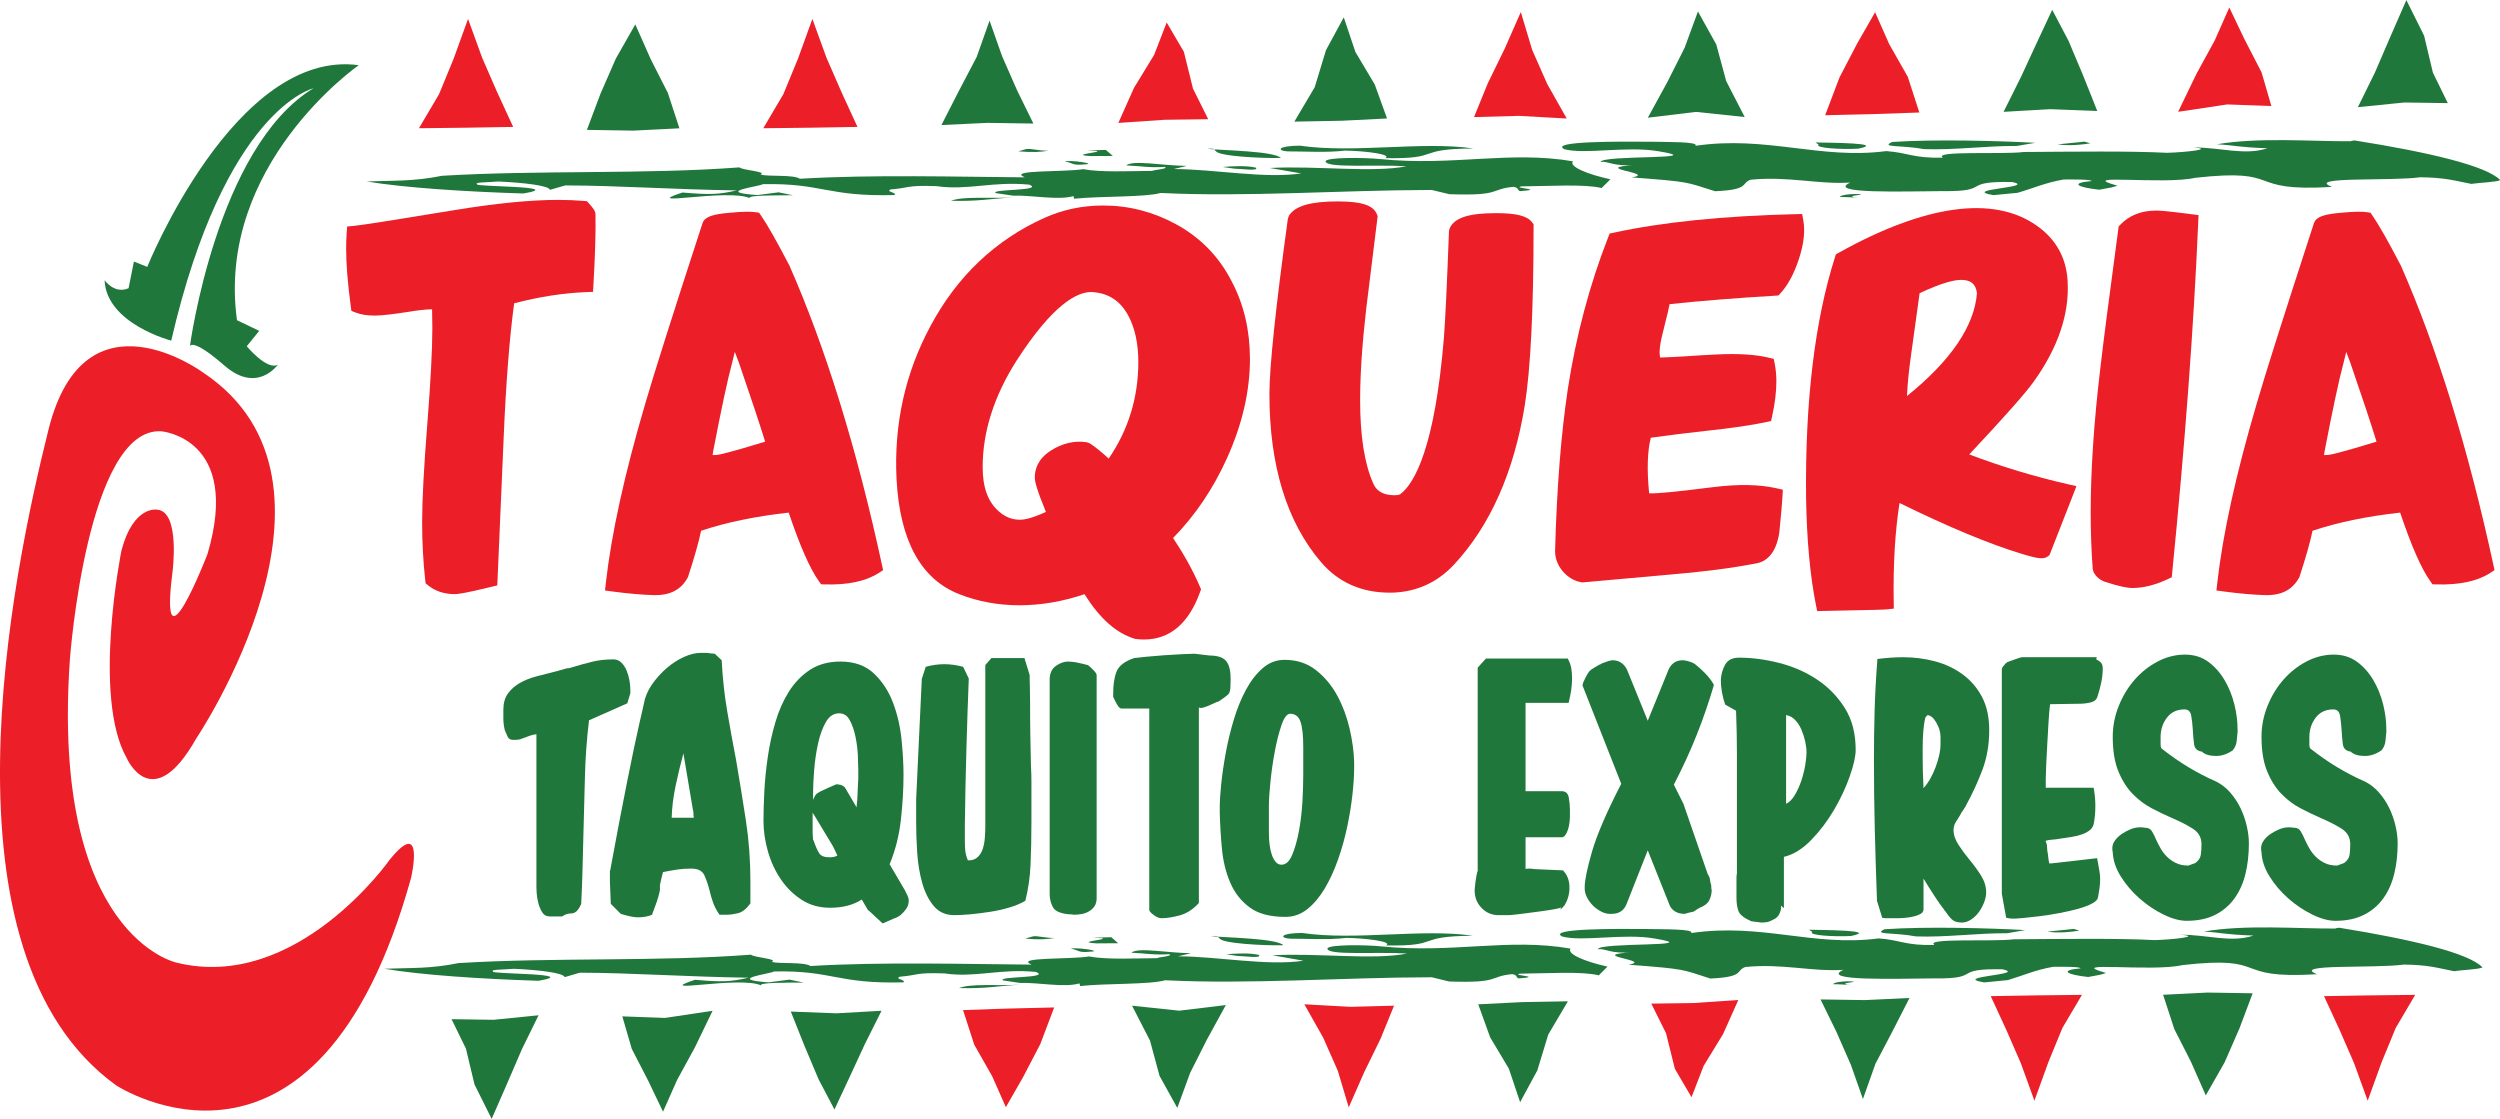 <?xml version="1.0" encoding="UTF-8" standalone="no"?>
<!DOCTYPE svg PUBLIC "-//W3C//DTD SVG 1.1//EN" "http://www.w3.org/Graphics/SVG/1.1/DTD/svg11.dtd">
<svg width="100%" height="100%" viewBox="0 0 2700 1209" version="1.1" xmlns="http://www.w3.org/2000/svg" xmlns:xlink="http://www.w3.org/1999/xlink" xml:space="preserve" xmlns:serif="http://www.serif.com/" style="fill-rule:evenodd;clip-rule:evenodd;stroke-linejoin:round;stroke-miterlimit:2;">
    <g transform="matrix(4.167,0,0,4.167,0,0)">
        <path d="M152.64,52.724L152.115,52.147L151.344,52.08C149.183,51.899 146.949,51.807 144.699,51.807C137.487,51.807 128.393,52.702 117.673,54.478C102.276,57.016 93.514,58.388 91.639,58.556L89.98,58.708L89.851,60.37C89.759,61.56 89.713,62.933 89.713,64.485C89.713,68.436 90.117,73.465 90.918,79.419L91.074,80.581L92.16,81.001C93.546,81.536 95.162,81.793 97.104,81.793C98.816,81.793 101.639,81.481 105.762,80.837C108.233,80.412 110.322,80.189 111.989,80.155C112.032,81.742 112.058,83.35 112.058,84.982C112.058,90.512 111.614,98.932 110.742,110.006C109.859,121.128 109.41,129.655 109.41,135.348C109.41,140.586 109.684,145.645 110.214,150.378L110.307,151.174L110.921,151.679C112.78,153.207 115.111,153.981 117.861,153.981C118.702,153.981 120.551,153.762 127.452,152.071L128.89,151.721L130.537,113.483C131.122,99.483 132.033,87.76 133.255,78.607C139.702,76.929 145.974,75.948 151.916,75.712L153.702,75.641L153.805,73.852C154.247,66.135 154.428,59.991 154.34,55.632C154.34,54.748 153.837,54.049 152.64,52.724Z" style="fill:rgb(236,30,39);fill-rule:nonzero;"/>
        <path d="M169.904,152.255L169.907,152.255L169.907,152.277L169.904,152.255ZM198.31,114.471C188.888,117.358 186.355,117.872 185.744,117.914L184.693,117.952L184.84,116.95C186.948,105.989 188.584,98.343 189.712,94.177L190.449,91.197L191.492,93.95C194.665,103.173 196.954,110.061 198.31,114.471ZM204.617,68.866C201.293,62.477 198.869,58.215 197.219,55.833L196.744,55.143L195.928,55.009C194.766,54.81 192.624,54.823 189.359,55.122C184.524,55.509 183.098,56.233 182.361,57.26L182.092,57.794C174.44,81.275 169.45,97.001 167.267,104.515C161.881,122.795 158.432,138.479 157.018,151.131L156.804,153.042L158.716,153.299C162.722,153.837 166.35,154.153 169.503,154.246L169.907,154.246C174.795,154.246 177.095,151.885 178.302,149.579C179.958,144.53 181.124,140.41 181.709,137.561C188.185,135.394 195.823,133.807 204.411,132.856C207.365,141.592 209.932,147.413 212.246,150.644L212.815,151.435L213.786,151.468C219.729,151.637 224.407,150.657 227.74,148.51L228.885,147.77L228.594,146.436C222.076,116.302 214.027,90.247 204.617,68.866Z" style="fill:rgb(236,30,39);fill-rule:nonzero;"/>
        <path d="M272.27,116.836C268.904,119.016 268.197,121.781 268.197,123.716C268.197,124.68 268.558,126.528 271.074,132.68C267.528,134.33 265.474,134.704 264.35,134.704C262.352,134.704 260.609,134.04 259.006,132.655C256.094,130.206 254.684,126.415 254.684,121.07C254.684,111.892 257.647,102.592 263.488,93.444C272.939,78.775 279.196,75.69 282.777,75.69L283.24,75.708C287.326,76.011 290.314,77.968 292.367,81.691C294.135,84.915 295.031,89.001 295.031,93.836C295.031,103 292.451,111.409 287.351,118.861C285.55,117.19 283.922,115.865 282.479,114.926L281.712,114.627C278.51,114.123 275.295,114.884 272.27,116.836ZM304.823,58.127C298.914,54.899 292.544,53.263 285.9,53.263C280.534,53.263 275.408,54.344 270.675,56.477C257.988,62.187 248.07,71.597 241.198,84.439C234.62,96.604 231.646,109.986 232.369,124.217C233.202,140.056 238.648,150.072 248.549,153.972C258.32,157.844 269.724,157.835 281.077,154.001C285.1,160.369 289.328,164.147 294.244,165.599C295.039,165.7 295.78,165.747 296.474,165.747C303.182,165.747 308.08,161.614 311.022,153.471L311.286,152.744L310.979,152.024C309.262,148.026 306.936,143.797 304.04,139.438C309.738,133.623 314.417,126.705 317.969,118.844C321.946,110.075 323.961,101.397 323.961,93.041C323.961,85.618 322.37,78.855 319.252,72.976C315.995,66.563 311.143,61.573 304.823,58.127Z" style="fill:rgb(236,30,39);fill-rule:nonzero;"/>
        <path d="M387.699,55.244C380.588,55.244 376.889,56.469 375.711,59.217L375.547,59.919C375.026,73.684 374.588,83 374.23,87.591C371.89,115.823 366.681,125.265 362.919,128.088C362.704,128.211 362.287,128.354 361.522,128.354C357.697,128.354 356.497,126.616 355.912,125.29C353.661,120.274 352.517,113.028 352.517,103.754C352.517,97.085 353.047,89.11 354.09,80.063L357.057,56.052L356.889,55.601C355.996,53.22 352.949,52.202 346.714,52.202C339.649,52.202 335.63,53.384 334.065,55.913L333.791,56.684C330.622,79.747 329.01,95.048 329.01,102.167C329.01,120.725 333.526,135.394 342.443,145.758C346.92,150.963 352.887,153.606 360.179,153.606C360.563,153.606 360.941,153.598 361.349,153.581C367.408,153.29 372.618,150.858 376.847,146.338C386.24,136.227 392.417,122.315 395.198,104.987C396.705,95.582 397.471,80.042 397.471,58.804L397.471,58.143L397.075,57.613C395.822,55.955 393.019,55.244 387.699,55.244Z" style="fill:rgb(236,30,39);fill-rule:nonzero;"/>
        <path d="M467.08,55.472L465.393,55.505C446.658,55.951 430.79,57.571 418.212,60.315L417.186,60.538L416.798,61.518C412.014,73.751 408.504,86.922 406.371,100.678C404.604,112.342 403.485,126.486 403.046,142.753C403.046,144.731 403.72,146.52 405.037,148.064C406.346,149.6 407.945,150.555 409.805,150.905L410.073,150.956L432.549,148.944C441.151,148.237 448.783,147.252 455.222,146.015C457.486,145.594 460.36,143.835 461.185,137.792C461.63,133.34 461.896,130.268 461.984,128.581L462.073,126.923L460.456,126.557C455.996,125.53 450.416,125.458 444.036,126.254C435.006,127.386 429.338,127.988 427.424,127.853C426.818,121.802 426.965,116.955 427.857,113.457C432.697,112.767 437.535,112.165 442.244,111.661C448.88,110.954 454.115,110.188 457.797,109.379L459.026,109.111L459.299,107.881C460.031,104.586 460.398,101.553 460.398,98.864C460.398,97.236 460.25,95.679 459.96,94.24L459.716,93.011L458.495,92.717C455.071,91.879 450.526,91.598 444.992,91.866C442.955,91.955 439.938,92.136 435.97,92.401C433.348,92.553 431.455,92.641 430.277,92.657C430.071,91.871 429.978,90.175 430.858,86.653C432.229,81.25 432.62,79.47 432.721,78.83C440.708,77.98 449.928,77.239 460.132,76.634L460.936,76.583L461.475,75.994C463.414,73.864 465.022,70.864 466.255,67.077C467.513,63.202 467.884,59.948 467.379,57.13L467.08,55.472Z" style="fill:rgb(236,30,39);fill-rule:nonzero;"/>
        <path d="M495.416,91.202C496.482,83.628 497.184,78.553 497.525,75.981C503.559,73.149 506.69,72.539 508.272,72.539C510.877,72.539 512.073,73.642 512.392,75.96C511.714,84.519 505.613,93.487 494.255,102.639C494.381,99.5 494.769,95.671 495.416,91.202ZM510.389,117.779C519.469,108.105 524.932,101.936 527.066,98.957C533.386,90.154 536.352,81.409 535.89,72.985C535.599,66.909 532.918,62.044 527.928,58.518C516.713,50.54 498.859,53.06 476.506,65.541L475.824,65.92L475.588,66.661C470.354,83.101 467.829,104.036 468.098,128.905C468.267,139.799 469.129,149.17 470.644,156.758L470.968,158.373L472.61,158.344C486.071,158.1 488.465,157.999 489.05,157.936L490.838,157.743L490.809,155.95C490.654,146.331 491.162,137.742 492.316,130.361C504.898,136.547 515.577,140.995 524.099,143.582C527.309,144.559 528.462,144.69 529.111,144.69C529.771,144.69 530.31,144.53 530.743,144.202L531.189,143.865L531.395,143.342C534.042,136.644 536.02,131.569 537.35,128.123L538.17,125.998L535.945,125.497C527.347,123.54 518.763,120.952 510.389,117.779Z" style="fill:rgb(236,30,39);fill-rule:nonzero;"/>
        <path d="M558.777,54.583C554.973,54.583 551.867,55.812 549.549,58.231L549.107,58.699L549.027,59.335C546.615,77.282 545.097,89.01 544.394,95.19C542.715,109.111 541.865,121.777 541.865,132.839C541.865,137.965 542.046,142.905 542.395,147.534L542.643,148.346C543.333,149.575 544.419,150.442 545.74,150.846C549.01,151.902 551.219,152.394 552.697,152.394C555.524,152.394 558.605,151.624 561.862,150.088L562.875,149.617L562.981,148.506C566.318,114.959 568.594,84.364 569.735,57.562L569.815,55.749L563.781,54.996C561.571,54.718 559.93,54.583 558.777,54.583Z" style="fill:rgb(236,30,39);fill-rule:nonzero;"/>
        <path d="M587.551,152.255L587.556,152.255L587.556,152.277L587.551,152.255ZM615.951,114.471C606.53,117.358 604.005,117.872 603.395,117.914L602.334,117.952L602.49,116.95C604.598,105.989 606.231,98.343 607.363,94.177L608.095,91.197L609.134,93.95C612.316,103.173 614.601,110.061 615.951,114.471ZM646.24,146.436C639.723,116.311 631.677,90.251 622.268,68.866C618.931,62.47 616.511,58.207 614.865,55.833L614.395,55.143L613.57,55.009C612.408,54.81 610.275,54.823 607.005,55.122C602.17,55.509 600.743,56.233 600.007,57.26L599.738,57.794C591.974,81.645 587.122,96.929 584.921,104.515C579.531,122.787 576.08,138.47 574.666,151.131L574.451,153.042L576.363,153.299C580.372,153.837 584,154.153 587.156,154.246L587.556,154.246C592.441,154.246 594.742,151.885 595.954,149.579C597.617,144.496 598.782,140.376 599.359,137.561C605.831,135.394 613.469,133.807 622.066,132.856C625.016,141.588 627.573,147.413 629.893,150.644L630.456,151.435L631.428,151.468C637.374,151.637 642.054,150.657 645.386,148.51L646.527,147.77L646.24,146.436Z" style="fill:rgb(236,30,39);fill-rule:nonzero;"/>
        <path d="M481.606,38.534C477.39,38.782 470.168,38.378 471.364,37.474L470.514,36.918C474.095,37.011 489.059,37.023 481.606,38.534Z" style="fill:rgb(32,119,59);fill-rule:nonzero;"/>
        <path d="M482.615,42.578C478.972,42.259 481.762,42.018 482.389,41.682L487.401,41.758C488.924,42.199 484.716,42.452 482.615,42.578Z" style="fill:rgb(32,119,59);fill-rule:nonzero;"/>
        <path d="M480.495,51.142L481.972,51.356C480.495,51.142 478.328,51.04 476.914,51.049C476.792,50.599 479.528,50.132 482.422,50.338C481.799,50.679 478.959,50.695 480.495,51.142Z" style="fill:rgb(32,119,59);fill-rule:nonzero;"/>
        <path d="M407.671,41.808C406.581,43.167 411.353,45.157 417.379,46.471L415.107,48.734C410.554,47.636 401.451,48.259 394.336,48.306C391.609,48.768 400.938,49.05 393.941,49.542C393.149,49.21 393.721,48.645 392.24,48.427C385.983,49.033 389.278,50.809 375.631,50.329L371.082,49.235C347.602,49.272 323.145,51.112 300.796,50.014C296.815,51.167 285.319,50.788 278.384,51.508L278.224,50.826C274.239,51.978 267.468,50.557 262.52,50.704L258.088,50.056C256.393,48.94 270.776,49.53 266.799,47.863C257.302,46.917 250.809,49.429 242.688,48.242C234.784,47.952 235.694,48.734 230.795,49.104C229.541,49.786 232.39,49.766 231.877,50.557C214.182,51.007 213.282,47.417 197.703,47.733C197.131,48.301 184.68,49.727 196.277,50.557L201.789,49.846L205.543,50.611C201.281,50.637 193.432,50.573 194.341,51.356C188.719,48.806 165.041,53.788 176.882,49.892C184.162,50.522 186.275,50.392 190.996,49.349C174.553,49.117 160.063,48.082 146.522,48.057L142.542,49.201C142.254,48.082 135.658,47.337 129.184,47.043C126.397,47.282 122.811,47.194 123.667,47.75C122.413,48.432 147.264,48.166 135.658,50.148C120.589,49.685 104.664,48.654 95.007,47.03C102.062,46.761 107.119,47.063 114.572,45.558C139.823,44.047 167.17,45.225 191.631,43.382C192.54,44.165 199.025,44.464 197.085,45.263C199.358,45.813 205.623,45.212 207.315,46.327C226.259,45.195 248.49,45.844 265.609,45.962C260.836,43.967 275.964,44.657 280.737,43.841C285.235,44.716 292.965,44.324 298.65,44.291C299.277,43.95 302.803,43.815 301.948,43.256C297.74,43.508 296.209,43.07 291.887,42.872C293.655,41.399 301.154,42.923 307.583,42.999L304.225,43.807C314.913,43.852 327.647,46.356 337.267,44.947L329.078,43.538C341.025,42.897 355.74,44.833 364.564,43.096C356.603,42.578 343.347,43.672 343.578,41.758C344.033,40.747 353.303,40.798 357.684,41.224C376.666,43.125 391.297,38.989 407.671,41.808Z" style="fill:rgb(32,119,59);fill-rule:nonzero;"/>
        <path d="M381.914,38.483C366.277,38.581 374.062,41.231 359.047,40.987C360.928,39.965 353.598,39.11 348.59,39.03C343.755,39.624 337.952,39.208 333.694,39.237C330.786,39.03 331.186,37.794 336.884,37.751C350.93,39.801 368.613,36.544 381.914,38.483Z" style="fill:rgb(32,119,59);fill-rule:nonzero;"/>
        <path d="M395.439,44.135C387.641,44.299 390.608,41.913 382.936,42.527C386.176,41.265 387.195,42.498 394.302,42.456L390.207,43.159L395.439,44.135Z" style="fill:rgb(32,119,59);fill-rule:nonzero;"/>
        <path d="M331.982,40.933C327.029,41.076 315.494,40.478 315.154,39.132C314.413,39.018 315.667,38.337 312.881,38.576C317.258,38.997 330.109,39.144 331.982,40.933Z" style="fill:rgb(32,119,59);fill-rule:nonzero;"/>
        <path d="M353.977,46.307C351.191,46.551 348.342,46.571 344.083,46.593C346.869,46.352 350.278,45.767 353.977,46.307Z" style="fill:rgb(32,119,59);fill-rule:nonzero;"/>
        <path d="M325.492,43.449C326.456,44.455 321.281,43.697 319.863,43.71L316.9,43.276C319.694,43.032 323.22,42.897 325.492,43.449Z" style="fill:rgb(32,119,59);fill-rule:nonzero;"/>
        <path d="M282.74,40.453C275.518,40.049 290.246,39.17 281.657,38.997L286.607,38.854L288.424,40.415L282.74,40.453Z" style="fill:rgb(32,119,59);fill-rule:nonzero;"/>
        <path d="M271.714,39.06C269.66,39.413 267.552,39.536 263.912,39.22L265.911,38.647C267.266,38.412 268.869,39.077 271.714,39.06Z" style="fill:rgb(32,119,59);fill-rule:nonzero;"/>
        <path d="M281.14,42.603C277.664,42.961 278.182,42.17 275.964,41.846C277.278,41.388 284.666,42.465 281.14,42.603Z" style="fill:rgb(32,119,59);fill-rule:nonzero;"/>
        <path d="M246.487,52.038C249.727,50.784 256.321,51.528 262.637,51.154C256.321,51.528 253.654,52.223 246.487,52.038Z" style="fill:rgb(32,119,59);fill-rule:nonzero;"/>
        <path d="M533.297,37.423C536.251,37.856 539.723,37.499 541.768,37.149L540.228,36.704L533.297,37.423Z" style="fill:rgb(32,119,59);fill-rule:nonzero;"/>
        <path d="M490.417,36.796C487.228,38.277 492.744,37.562 498.72,38.652C506.618,38.938 514.866,37.765 522.723,37.827L527.498,37.011C518.115,36.506 501.623,36.048 490.417,36.796Z" style="fill:rgb(32,119,59);fill-rule:nonzero;"/>
        <path d="M484.434,44.14C490.283,44.778 497.858,43.723 502.115,43.693C494.929,43.588 485.684,43.453 480.68,43.378C480.049,43.719 482.952,43.925 484.434,44.14Z" style="fill:rgb(32,119,59);fill-rule:nonzero;"/>
        <path d="M609.269,36.606C599.322,36.675 585.506,35.521 574.582,37.39C579.64,37.696 579.754,38.147 587.656,38.429C581.736,40.386 575.487,38.168 568.375,38.214C574.178,38.631 566.562,39.464 561.609,39.607C552.229,39.106 537.328,39.309 524.528,39.392C519.02,40.1 500.938,38.976 503.551,40.87C495.749,41.034 494.672,39.573 488.877,39.161C471.641,41.404 457.957,35.079 439.404,37.789C440.548,36.657 431.341,36.821 427.752,36.733C419.908,36.67 401.367,36.56 405.453,38.673C410.802,40.103 421.604,37.789 429.792,39.194C443.894,41.472 415.069,40.074 414.833,41.989C416.882,41.636 418.014,43.318 424.272,42.717C410.962,43.593 429.776,44.821 422.95,45.986C438.188,47.131 436.774,47.136 444.499,49.563C453.656,49.172 451.102,47.497 453.724,46.58C463.44,45.62 471.107,47.825 479.535,47.32C473.16,50.287 493.637,49.593 503.58,49.534C516.435,49.681 507.91,46.921 521.502,47.173C528.269,48.587 507.738,49.054 516.663,50.573L522.912,49.972C526.901,48.823 530.086,47.342 534.867,46.525C537.711,46.504 541.974,46.479 542.088,46.929C536.508,47.417 538.212,48.528 544.074,49.168C546.805,48.696 547.487,48.579 548.795,48.124C537.321,44.934 560.856,47.939 568.922,46.088C592.479,43.466 581.26,49.829 604.405,48.448C597.31,45.684 619.713,47.005 627.275,45.944C633.7,46.017 636.031,46.79 640.522,47.665C642.289,47.358 647.25,47.207 647.999,46.664C644.414,42.957 629.518,39.464 610.229,36.392C609.706,36.46 609.252,36.531 609.269,36.606Z" style="fill:rgb(32,119,59);fill-rule:nonzero;"/>
        <path d="M479.772,242.584C475.626,242.832 468.524,242.429 469.705,241.524L468.868,240.965C472.386,241.057 487.093,241.075 479.772,242.584Z" style="fill:rgb(32,119,59);fill-rule:nonzero;"/>
        <path d="M480.764,246.628C477.179,246.309 479.923,246.069 480.541,245.728L485.469,245.808C486.963,246.25 482.83,246.498 480.764,246.628Z" style="fill:rgb(32,119,59);fill-rule:nonzero;"/>
        <path d="M478.673,255.192L480.133,255.407C478.673,255.192 476.552,255.086 475.159,255.095C475.041,254.645 477.726,254.182 480.575,254.388C479.961,254.729 477.171,254.747 478.673,255.192Z" style="fill:rgb(32,119,59);fill-rule:nonzero;"/>
        <path d="M407.065,245.859C406,247.213 410.688,249.208 416.617,250.521L414.379,252.786C409.909,251.687 400.95,252.305 393.961,252.352C391.277,252.819 400.45,253.096 393.566,253.588C392.787,253.26 393.351,252.697 391.9,252.478C385.743,253.08 388.979,254.856 375.564,254.379L371.086,253.286C347.992,253.324 323.948,255.163 301.974,254.064C298.057,255.209 286.758,254.834 279.937,255.558L279.777,254.876C275.859,256.03 269.201,254.607 264.342,254.754L259.978,254.106C258.307,252.991 272.45,253.577 268.541,251.915C259.203,250.963 252.821,253.475 244.833,252.292C237.066,252.002 237.957,252.786 233.139,253.151C231.91,253.837 234.704,253.816 234.203,254.607C216.804,255.057 215.916,251.463 200.594,251.784C200.039,252.352 187.798,253.778 199.194,254.607L204.617,253.896L208.308,254.662C204.113,254.687 196.399,254.623 197.291,255.407C191.762,252.852 168.481,257.835 180.122,253.938C187.284,254.569 189.359,254.443 194,253.399C177.835,253.168 163.585,252.133 150.271,252.103L146.358,253.252C146.075,252.133 139.586,251.383 133.222,251.093C130.481,251.333 126.954,251.237 127.8,251.8C126.563,252.478 150.998,252.217 139.586,254.199C124.77,253.728 109.112,252.706 99.614,251.081C106.551,250.811 111.524,251.115 118.854,249.608C143.683,248.097 170.573,249.272 194.627,247.432C195.52,248.215 201.903,248.514 199.989,249.313C202.227,249.865 208.383,249.254 210.054,250.373C228.674,249.247 250.539,249.89 267.375,250.008C262.68,248.017 277.555,248.707 282.251,247.891C286.665,248.758 294.274,248.375 299.865,248.337C300.476,247.997 303.948,247.866 303.106,247.306C298.969,247.559 297.463,247.122 293.217,246.919C294.95,245.446 302.327,246.974 308.648,247.049L305.345,247.853C315.861,247.9 328.379,250.408 337.839,248.998L329.781,247.588C341.53,246.949 356.005,248.884 364.678,247.142C356.847,246.628 343.815,247.723 344.046,245.808C344.496,244.793 353.607,244.849 357.915,245.274C376.582,247.176 390.965,243.036 407.065,245.859Z" style="fill:rgb(32,119,59);fill-rule:nonzero;"/>
        <path d="M381.741,242.53C366.365,242.631 374.016,245.282 359.253,245.038C361.101,244.016 353.901,243.162 348.969,243.077C344.214,243.67 338.512,243.258 334.325,243.288C331.472,243.077 331.864,241.835 337.456,241.802C351.271,243.852 368.658,240.59 381.741,242.53Z" style="fill:rgb(32,119,59);fill-rule:nonzero;"/>
        <path d="M395.043,248.186C387.371,248.346 390.296,245.963 382.742,246.574C385.933,245.316 386.934,246.549 393.923,246.502L389.892,247.206L395.043,248.186Z" style="fill:rgb(32,119,59);fill-rule:nonzero;"/>
        <path d="M332.638,244.983C327.774,245.126 316.429,244.525 316.096,243.178C315.368,243.065 316.601,242.387 313.854,242.627C318.162,243.047 330.795,243.191 332.638,244.983Z" style="fill:rgb(32,119,59);fill-rule:nonzero;"/>
        <path d="M354.267,250.357C351.528,250.601 348.73,250.618 344.538,250.643C347.278,250.399 350.631,249.819 354.267,250.357Z" style="fill:rgb(32,119,59);fill-rule:nonzero;"/>
        <path d="M326.258,247.496C327.209,248.505 322.117,247.748 320.721,247.76L317.809,247.328C320.561,247.083 324.029,246.949 326.258,247.496Z" style="fill:rgb(32,119,59);fill-rule:nonzero;"/>
        <path d="M284.22,244.503C277.114,244.095 291.606,243.22 283.156,243.047L288.02,242.905L289.809,244.465L284.22,244.503Z" style="fill:rgb(32,119,59);fill-rule:nonzero;"/>
        <path d="M273.376,243.107C271.357,243.46 269.286,243.586 265.705,243.271L267.674,242.694C269.008,242.458 270.578,243.127 273.376,243.107Z" style="fill:rgb(32,119,59);fill-rule:nonzero;"/>
        <path d="M282.647,246.65C279.226,247.012 279.735,246.216 277.555,245.897C278.847,245.434 286.11,246.515 282.647,246.65Z" style="fill:rgb(32,119,59);fill-rule:nonzero;"/>
        <path d="M248.571,256.088C251.751,254.831 258.243,255.575 264.451,255.201C258.243,255.575 255.615,256.269 248.571,256.088Z" style="fill:rgb(32,119,59);fill-rule:nonzero;"/>
        <path d="M530.6,241.469C533.508,241.903 536.92,241.545 538.932,241.196L537.412,240.754L530.6,241.469Z" style="fill:rgb(32,119,59);fill-rule:nonzero;"/>
        <path d="M488.436,240.838C485.305,242.32 490.725,241.609 496.599,242.699C504.367,242.989 512.481,241.815 520.202,241.877L524.898,241.057C515.674,240.552 499.456,240.094 488.436,240.838Z" style="fill:rgb(32,119,59);fill-rule:nonzero;"/>
        <path d="M482.549,248.19C488.305,248.83 495.753,247.769 499.941,247.744C492.871,247.634 483.781,247.499 478.863,247.424C478.24,247.765 481.097,247.975 482.549,248.19Z" style="fill:rgb(32,119,59);fill-rule:nonzero;"/>
        <path d="M605.309,240.658C595.526,240.721 581.942,239.568 571.199,241.44C576.173,241.748 576.282,242.194 584.055,242.48C578.239,244.432 572.087,242.219 565.097,242.265C570.808,242.677 563.313,243.515 558.441,243.658C549.221,243.157 534.564,243.359 521.982,243.439C516.562,244.15 498.779,243.027 501.346,244.92C493.679,245.081 492.622,243.624 486.925,243.211C469.975,245.455 456.514,239.13 438.276,241.832C439.396,240.704 430.344,240.872 426.818,240.784C419.104,240.716 400.871,240.612 404.89,242.723C410.15,244.155 420.771,241.832 428.821,243.241C442.686,245.518 414.345,244.125 414.114,246.036C416.125,245.686 417.24,247.37 423.392,246.768C410.301,247.639 428.808,248.872 422.096,250.033C437.081,251.178 435.68,251.186 443.283,253.614C452.284,253.218 449.777,251.547 452.352,250.626C461.912,249.671 469.449,251.872 477.735,251.367C471.469,254.333 491.604,253.643 501.379,253.581C514.021,253.723 505.642,250.967 519.007,251.224C525.656,252.637 505.47,253.1 514.24,254.623L520.391,254.022C524.313,252.87 527.444,251.388 532.149,250.576C534.939,250.555 539.134,250.53 539.243,250.98C533.76,251.463 535.435,252.579 541.204,253.218C543.885,252.748 544.558,252.629 545.837,252.17C534.556,248.981 557.699,251.986 565.636,250.134C588.797,247.516 577.768,253.879 600.529,252.498C593.548,249.735 615.573,251.055 623.012,249.995C629.328,250.067 631.626,250.841 636.036,251.716C637.774,251.409 642.656,251.249 643.396,250.715C639.865,247.007 625.217,243.515 606.256,240.443C605.739,240.51 605.292,240.582 605.309,240.658Z" style="fill:rgb(32,119,59);fill-rule:nonzero;"/>
        <path d="M164.657,6.326L159.621,15.167L155.64,24.273L152.114,33.661L164.163,33.854L176.091,33.257L173.086,24.067L168.679,15.398L164.657,6.326Z" style="fill:rgb(32,119,59);fill-rule:nonzero;"/>
        <path d="M210.551,4.903L206.835,15.18L203.043,24.383L197.829,33.236L210.058,33.098L222.24,32.892L218.087,23.865L214.207,14.965L210.551,4.903Z" style="fill:rgb(236,30,39);fill-rule:nonzero;"/>
        <path d="M121.307,4.903L117.587,15.18L113.806,24.383L108.586,33.236L120.815,33.098L133.001,32.892L128.841,23.865L124.959,14.965L121.307,4.903Z" style="fill:rgb(236,30,39);fill-rule:nonzero;"/>
        <path d="M256.469,5.346L253.131,14.775L248.507,23.587L244,32.407L255.955,31.844L267.834,32.024L263.617,23.428L259.717,14.549L256.469,5.346Z" style="fill:rgb(32,119,59);fill-rule:nonzero;"/>
        <path d="M302.382,5.829L299.125,14.225L293.911,22.767L289.851,31.86L301.856,31.044L313.147,30.896L309.199,22.981L306.83,13.417L302.382,5.829Z" style="fill:rgb(236,30,39);fill-rule:nonzero;"/>
        <path d="M348.275,4.5L343.662,13.009L340.746,22.606L335.47,31.523L347.766,31.296L359.493,30.707L356.299,21.875L351.292,13.467L348.275,4.5Z" style="fill:rgb(32,119,59);fill-rule:nonzero;"/>
        <path d="M394.167,3.124L389.989,12.612L385.625,21.542L382.035,30.35L393.662,30.03L406.064,30.716L401.018,21.79L397.096,12.903L394.167,3.124Z" style="fill:rgb(236,30,39);fill-rule:nonzero;"/>
        <path d="M440.073,2.968L436.626,12.364L432.154,21.239L427.082,30.51L439.555,29.003L452.188,30.333L447.391,21.004L444.828,11.536L440.073,2.968Z" style="fill:rgb(32,119,59);fill-rule:nonzero;"/>
        <path d="M485.987,3.166L481.362,11.237L476.763,20.053L473.047,29.866L485.473,29.571L497.453,29.159L494.457,19.909L489.635,11.418L485.987,3.166Z" style="fill:rgb(236,30,39);fill-rule:nonzero;"/>
        <path d="M531.892,2.534L527.953,10.959L523.779,19.981L519.284,28.986L531.37,28.296L543.569,28.763L539.887,19.522L536.113,10.571L531.892,2.534Z" style="fill:rgb(32,119,59);fill-rule:nonzero;"/>
        <path d="M577.788,1.95L574.027,10.45L569.25,19.19L564.525,28.977L577.263,27.067L588.688,27.476L586.158,18.773L581.698,10.126L577.788,1.95Z" style="fill:rgb(236,30,39);fill-rule:nonzero;"/>
        <path d="M623.677,0.019L619.473,9.65L615.539,18.777L611.116,27.77L623.164,26.566L634.42,26.726L630.557,18.828L628.281,9.259L623.677,0.019Z" style="fill:rgb(32,119,59);fill-rule:nonzero;"/>
        <path d="M571.696,283.899L576.576,275.34L580.427,266.524L583.84,257.439L572.175,257.249L560.633,257.827L563.536,266.722L567.812,275.117L571.696,283.899Z" style="fill:rgb(32,119,59);fill-rule:nonzero;"/>
        <path d="M527.28,285.275L530.882,275.323L534.534,266.419L539.597,257.848L527.755,257.982L515.96,258.18L519.991,266.92L523.749,275.534L527.28,285.275Z" style="fill:rgb(236,30,39);fill-rule:nonzero;"/>
        <path d="M613.658,285.275L617.26,275.323L620.921,266.419L625.971,257.848L614.133,257.982L602.338,258.18L606.369,266.92L610.119,275.534L613.658,285.275Z" style="fill:rgb(236,30,39);fill-rule:nonzero;"/>
        <path d="M482.834,284.842L486.071,275.719L490.544,267.189L494.904,258.655L483.335,259.203L471.839,259.03L475.916,267.34L479.696,275.946L482.834,284.842Z" style="fill:rgb(32,119,59);fill-rule:nonzero;"/>
        <path d="M438.403,284.371L441.55,276.248L446.595,267.985L450.533,259.177L438.907,259.969L427.979,260.116L431.795,267.774L434.098,277.028L438.403,284.371Z" style="fill:rgb(236,30,39);fill-rule:nonzero;"/>
        <path d="M393.983,285.666L398.443,277.431L401.271,268.14L406.371,259.514L394.475,259.728L383.13,260.297L386.214,268.847L391.067,276.985L393.983,285.666Z" style="fill:rgb(32,119,59);fill-rule:nonzero;"/>
        <path d="M349.563,286.993L353.611,277.81L357.835,269.166L361.307,260.65L350.055,260.953L338.058,260.288L342.935,268.931L346.731,277.524L349.563,286.993Z" style="fill:rgb(236,30,39);fill-rule:nonzero;"/>
        <path d="M305.13,287.148L308.463,278.058L312.797,269.457L317.712,260.49L305.631,261.947L293.403,260.659L298.052,269.697L300.531,278.85L305.13,287.148Z" style="fill:rgb(32,119,59);fill-rule:nonzero;"/>
        <path d="M260.698,286.958L265.17,279.149L269.618,270.61L273.221,261.113L261.19,261.4L249.601,261.79L252.5,270.748L257.167,278.967L260.698,286.958Z" style="fill:rgb(236,30,39);fill-rule:nonzero;"/>
        <path d="M216.274,287.56L220.081,279.414L224.114,270.682L228.477,261.967L216.774,262.631L204.962,262.177L208.527,271.123L212.183,279.78L216.274,287.56Z" style="fill:rgb(32,119,59);fill-rule:nonzero;"/>
        <path d="M171.841,288.132L175.488,279.91L180.11,271.444L184.688,261.975L172.355,263.823L161.293,263.422L163.744,271.847L168.06,280.221L171.841,288.132Z" style="fill:rgb(32,119,59);fill-rule:nonzero;"/>
        <path d="M127.43,290L131.498,280.684L135.307,271.843L139.586,263.137L127.928,264.307L117.033,264.151L120.768,271.797L122.978,281.059L127.43,290Z" style="fill:rgb(32,119,59);fill-rule:nonzero;"/>
        <path d="M52.674,96.584C52.674,96.584 21.966,73.856 12.596,111.248C3.143,149.002 -17.339,247.037 30.104,281.307C30.104,281.307 82.153,315.498 106.562,227.453C106.562,227.453 110.248,211.42 101.034,222.782C101.034,222.782 76.932,257.174 45.762,249.502C45.762,249.502 13.059,242.602 18.126,170.741C18.126,170.741 22.578,110.706 41.77,111.774C41.77,111.774 62.651,113.47 53.791,143.562C53.791,143.562 41.154,176.266 44.684,148.472C44.684,148.472 46.84,132.502 40.696,132.09C40.696,132.09 34.556,130.963 31.486,142.661C31.486,142.661 23.806,180.559 32.864,196.524C32.864,196.524 39.467,211.576 50.828,191.449C50.828,191.449 95.507,125.135 52.674,96.584Z" style="fill:rgb(236,30,39);fill-rule:nonzero;"/>
        <path d="M44.38,88.29C44.38,88.29 27.569,83.913 27.108,72.628C27.108,72.628 29.641,76.309 33.327,74.702L34.71,67.788L38.162,69.173C38.162,69.173 60.964,12.52 92.973,16.896C92.973,16.896 55.894,42.687 61.422,82.992L67.179,85.753L63.955,89.741C63.955,89.741 69.256,96.121 72.017,94.505C72.017,94.505 66.72,102.167 58.197,94.774C49.679,87.364 49.217,89.741 49.217,89.741C49.217,89.741 56.127,38.08 81.225,22.885C81.225,22.885 58.274,28.157 44.38,88.29Z" style="fill:rgb(32,119,59);fill-rule:nonzero;"/>
        <path d="M142.52,237.527C141.616,237.527 140.94,237.153 140.49,236.399C140.039,235.65 139.7,234.804 139.475,233.866C139.25,232.923 139.117,232.056 139.081,231.274C139.041,230.483 139.025,230.011 139.025,229.86L139.025,190.288C138.423,190.368 137.86,190.498 137.333,190.683C136.805,190.873 136.241,191.079 135.642,191.301C135.265,191.457 134.948,191.567 134.684,191.643C134.421,191.718 133.876,191.76 133.049,191.76C132.298,191.76 131.808,191.491 131.583,190.969C131.358,190.439 131.095,189.841 130.794,189.165L130.794,188.823L130.794,189.05C130.571,188.15 130.457,187.173 130.457,186.118L130.457,183.975C130.457,182.247 130.851,180.84 131.64,179.75C132.429,178.661 133.443,177.76 134.684,177.045C135.923,176.33 137.315,175.77 138.854,175.349C140.395,174.937 141.918,174.549 143.42,174.17C144.098,174.019 144.735,173.851 145.337,173.662C145.939,173.472 146.538,173.308 147.14,173.153L147.14,173.266C147.215,173.19 147.327,173.153 147.481,173.153C147.703,173.153 147.856,173.119 147.931,173.043C150.184,172.366 152.101,171.839 153.681,171.461C155.259,171.086 157.025,170.897 158.979,170.897C159.806,170.897 160.502,171.183 161.067,171.743C161.628,172.307 162.078,173.005 162.419,173.831C162.756,174.659 162.998,175.522 163.152,176.422C163.299,177.327 163.376,178.114 163.376,178.791L163.376,179.355C163.376,179.734 163.338,179.957 163.263,180.028L162.587,182.284L152.665,186.681C152.063,191.643 151.707,196.621 151.594,201.62C151.483,206.623 151.348,211.635 151.2,216.676C151.125,219.6 151.049,222.555 150.973,225.521C150.9,228.493 150.784,231.409 150.637,234.257C149.961,235.911 149.094,236.74 148.044,236.74C147.215,236.74 146.427,237.005 145.678,237.527L142.52,237.527Z" style="fill:rgb(32,119,59);fill-rule:nonzero;"/>
        <path d="M179.609,210.019L177.128,195.248C176.375,198.035 175.699,200.85 175.098,203.707C174.496,206.564 174.159,209.308 174.084,211.938L179.836,211.938C179.76,211.715 179.723,211.336 179.723,210.81C179.723,210.356 179.681,210.099 179.609,210.019ZM158.302,234.257L158.076,228.509L158.076,225.803C158.076,225.727 158.151,225.471 158.302,225.012L158.188,225.125C158.188,225.05 158.207,224.996 158.247,224.961C158.282,224.919 158.302,224.861 158.302,224.79C159.806,216.596 161.213,209.215 162.531,202.638C163.844,196.061 164.912,190.969 165.743,187.359C166.04,186.08 166.286,185.032 166.474,184.203C166.663,183.373 166.793,182.776 166.871,182.397C167.17,180.668 167.866,179.014 168.954,177.436C170.044,175.858 171.305,174.449 172.731,173.211C174.159,171.97 175.664,170.994 177.242,170.278C178.818,169.567 180.286,169.209 181.642,169.209L182.765,169.209C183.366,169.209 183.783,169.248 184.006,169.323C184.23,169.323 184.646,169.357 185.247,169.432L187.049,171.124C187.276,175.635 187.743,179.995 188.458,184.203C189.169,188.415 189.944,192.657 190.769,196.94C191.669,202.201 192.515,207.41 193.306,212.556C194.097,217.703 194.489,222.988 194.489,228.395L194.489,234.143C193.437,235.575 192.372,236.42 191.278,236.681C190.188,236.946 189.229,237.081 188.408,237.081L186.485,237.081C185.736,236.025 185.172,234.956 184.797,233.866C184.418,232.776 184.12,231.741 183.893,230.764C183.514,229.262 183.064,227.945 182.537,226.817C182.016,225.69 180.888,225.125 179.158,225.125C177.879,225.125 176.716,225.202 175.664,225.349C174.61,225.504 173.33,225.727 171.83,226.031C171.679,226.556 171.53,227.159 171.38,227.832C171.227,228.509 171.115,229.035 171.041,229.414L171.041,230.651C170.966,231.101 170.833,231.665 170.646,232.338C170.458,233.02 170.25,233.656 170.028,234.257C169.8,234.863 169.594,235.422 169.407,235.949C169.219,236.479 169.084,236.816 169.011,236.967L169.239,236.967C168.184,237.489 166.871,237.754 165.291,237.754C164.313,237.754 162.851,237.456 160.894,236.854L158.302,234.257Z" style="fill:rgb(32,119,59);fill-rule:nonzero;"/>
        <path d="M211.291,206.186C211.514,205.811 211.817,205.55 212.192,205.399C212.263,205.323 212.49,205.192 212.869,205.007C213.24,204.814 213.694,204.608 214.22,204.384C214.746,204.162 215.255,203.93 215.743,203.707C216.232,203.48 216.589,203.329 216.812,203.256C216.963,203.256 217.245,203.294 217.657,203.371C218.071,203.446 218.508,203.665 218.958,204.043L222,209.232C222.153,207.881 222.24,206.581 222.282,205.344C222.321,204.098 222.371,202.954 222.45,201.902L222.45,199.537C222.45,198.636 222.413,197.373 222.341,195.758C222.262,194.142 222.055,192.526 221.719,190.911C221.382,189.294 220.885,187.885 220.25,186.681C219.611,185.478 218.689,184.88 217.49,184.88C216.063,184.88 214.918,185.629 214.052,187.135C213.189,188.638 212.512,190.498 212.024,192.715C211.535,194.933 211.195,197.239 211.009,199.646C210.824,202.053 210.723,204.162 210.723,205.962L210.723,207.313C210.874,206.939 211.064,206.564 211.291,206.186ZM217.039,221.747L215.916,219.381L210.954,211.147C210.799,210.995 210.69,210.81 210.614,210.587L210.614,215.995L210.723,217.573L210.836,217.799C211.363,219.301 211.851,220.409 212.305,221.128C212.755,221.843 213.66,222.197 215.011,222.197C215.836,222.197 216.513,222.045 217.039,221.747ZM198.099,205.117C198.25,202.221 198.553,199.234 198.999,196.154C199.449,193.073 200.106,190.065 200.977,187.135C201.84,184.203 203.001,181.577 204.47,179.242C205.934,176.911 207.756,175.038 209.936,173.603C212.112,172.18 214.746,171.461 217.83,171.461C221.437,171.461 224.332,172.497 226.507,174.562C228.687,176.632 230.341,179.165 231.469,182.174C232.596,185.183 233.332,188.373 233.669,191.76C234.002,195.135 234.174,198.144 234.174,200.774C234.174,204.384 233.951,208.256 233.501,212.383C233.047,216.525 232.071,220.387 230.569,223.998L234.742,231.101L234.624,230.992C235.231,232.043 235.53,232.831 235.53,233.357C235.53,234.181 235.324,234.897 234.907,235.502C234.494,236.1 233.985,236.665 233.383,237.19C233.084,237.417 232.639,237.678 232.032,237.981L232.142,237.864L228.763,239.336C228.687,239.256 228.46,239.05 228.09,238.713C227.711,238.373 227.261,237.96 226.735,237.472C226.204,236.989 225.834,236.626 225.607,236.399L224.929,235.839L223.352,233.133C221.172,234.56 218.428,235.271 215.124,235.271C212.339,235.271 209.881,234.582 207.736,233.184C205.594,231.795 203.792,230.011 202.328,227.832C200.86,225.656 199.753,223.232 198.999,220.56C198.25,217.897 197.876,215.279 197.876,212.725C197.876,210.545 197.951,208.007 198.099,205.117Z" style="fill:rgb(32,119,59);fill-rule:nonzero;"/>
        <path d="M237.449,207.09L238.912,175.976L239.927,172.816C241.576,172.366 243.192,172.143 244.775,172.143C246.273,172.143 247.888,172.366 249.622,172.816L251.086,175.858C250.86,181.577 250.653,187.754 250.468,194.403C250.275,201.056 250.144,207.469 250.073,213.629L250.073,218.136C250.073,218.965 250.11,219.756 250.186,220.509C250.257,221.254 250.481,222.083 250.86,222.988L251.086,222.988C252.063,222.988 252.85,222.685 253.451,222.083C254.057,221.486 254.487,220.749 254.751,219.882C255.012,219.024 255.185,218.082 255.256,217.063C255.332,216.053 255.37,215.131 255.37,214.303L255.37,172.366L256.948,170.56L265.516,170.56L266.87,174.957L266.87,175.858C266.87,176.464 266.888,177.306 266.925,178.396C266.963,179.49 266.98,180.71 266.98,182.061C266.98,185.217 266.997,188.133 267.043,190.796C267.076,193.469 267.131,196.04 267.203,198.518C267.283,199.873 267.325,201.19 267.325,202.465L267.325,213.066C267.325,217.122 267.245,220.804 267.094,224.112C266.947,227.423 266.492,230.541 265.742,233.47C264.615,234.143 263.222,234.733 261.573,235.216C259.914,235.709 258.228,236.083 256.497,236.344C254.769,236.61 253.098,236.816 251.478,236.967C249.862,237.115 248.494,237.19 247.366,237.19C245.111,237.19 243.326,236.399 242.01,234.821C240.693,233.248 239.699,231.256 239.022,228.846C238.344,226.447 237.915,223.851 237.726,221.069C237.536,218.288 237.449,215.696 237.449,213.292L237.449,207.09Z" style="fill:rgb(32,119,59);fill-rule:nonzero;"/>
        <path d="M272.055,175.858C272.131,174.356 272.691,173.249 273.746,172.534C274.794,171.823 275.813,171.461 276.789,171.461C277.012,171.461 277.353,171.482 277.807,171.52C278.253,171.557 278.738,171.633 279.268,171.743C279.793,171.856 280.303,171.97 280.791,172.083C281.279,172.198 281.637,172.293 281.86,172.366L281.75,172.252C282.053,172.404 282.541,172.816 283.215,173.494C283.892,174.17 284.229,174.659 284.229,174.957L284.229,232.792C284.229,233.622 284.039,234.316 283.669,234.884C283.29,235.444 282.802,235.89 282.197,236.231C281.595,236.572 280.959,236.794 280.281,236.909C279.604,237.018 278.969,237.081 278.367,237.081C278.22,237.081 278.069,237.06 277.916,237.018C277.761,236.989 277.614,236.967 277.467,236.967L277.012,236.967C274.761,236.74 273.367,236.1 272.846,235.048C272.316,233.997 272.055,232.902 272.055,231.779L272.055,175.858Z" style="fill:rgb(32,119,59);fill-rule:nonzero;"/>
        <path d="M301.028,237.981C300.421,237.981 299.748,237.7 298.994,237.131C298.245,236.572 297.867,236.138 297.867,235.839L297.867,183.635L290.651,183.635C290.276,183.635 289.88,183.264 289.472,182.511C289.055,181.762 288.736,181.118 288.513,180.596L288.513,179.805C288.513,177.403 288.811,175.467 289.413,174.002C290.011,172.534 291.517,171.389 293.924,170.56C294.446,170.485 295.46,170.375 296.966,170.223C298.469,170.077 300.042,169.942 301.7,169.829C303.359,169.719 304.932,169.618 306.439,169.546C307.941,169.475 308.989,169.432 309.59,169.432L313.424,169.887L313.315,169.887C315.494,169.887 316.98,170.354 317.767,171.297C318.558,172.231 318.949,173.758 318.949,175.858L318.949,176.422C318.949,176.801 318.932,177.385 318.895,178.172C318.861,178.959 318.688,179.54 318.385,179.918C318.162,180.142 317.712,180.499 317.031,180.992C316.357,181.48 315.945,181.762 315.793,181.838L315.343,181.948C312.263,183.454 310.723,183.862 310.723,183.189L310.723,234.034C309.216,235.688 307.567,236.756 305.761,237.245C303.956,237.733 302.378,237.981 301.028,237.981Z" style="fill:rgb(32,119,59);fill-rule:nonzero;"/>
        <path d="M328.871,215.885C328.871,216.862 328.926,217.837 329.04,218.814C329.15,219.79 329.343,220.673 329.608,221.465C329.869,222.251 330.205,222.891 330.622,223.379C331.031,223.868 331.539,224.112 332.141,224.112C333.269,224.112 334.187,223.266 334.902,221.575C335.617,219.882 336.202,217.837 336.648,215.43C337.103,213.028 337.402,210.486 337.557,207.823C337.7,205.155 337.776,202.844 337.776,200.887L337.776,193.785C337.776,190.632 337.536,188.373 337.048,187.022C336.56,185.671 335.672,184.99 334.397,184.99C333.568,184.99 332.815,185.965 332.141,187.926C331.468,189.879 330.879,192.168 330.395,194.803C329.903,197.433 329.528,200.063 329.267,202.688C329.002,205.323 328.871,207.351 328.871,208.778L328.871,215.885ZM316.134,210.469L316.134,209.346C316.134,207.692 316.26,205.605 316.526,203.088C316.79,200.568 317.182,197.883 317.712,195.026C318.234,192.168 318.932,189.311 319.795,186.458C320.657,183.601 321.709,181.026 322.951,178.737C324.188,176.443 325.64,174.579 327.293,173.153C328.944,171.726 330.828,171.015 332.932,171.015C336.084,171.015 338.794,171.894 341.045,173.662C343.301,175.424 345.14,177.625 346.571,180.255C347.997,182.89 349.071,185.743 349.785,188.823C350.501,191.908 350.892,194.803 350.968,197.504L350.968,198.969C350.968,201.001 350.817,203.349 350.518,206.017C350.215,208.689 349.765,211.45 349.167,214.303C348.561,217.165 347.77,219.979 346.798,222.756C345.822,225.542 344.673,228.041 343.36,230.259C342.038,232.477 340.54,234.257 338.849,235.612C337.157,236.967 335.259,237.64 333.156,237.64C329.17,237.64 326.069,236.816 323.856,235.162C321.634,233.508 319.967,231.366 318.84,228.732C317.712,226.102 316.996,223.173 316.694,219.942C316.391,216.709 316.205,213.553 316.134,210.469Z" style="fill:rgb(32,119,59);fill-rule:nonzero;"/>
        <path d="M382.196,230.764C382.196,230.689 382.217,230.423 382.254,229.973C382.292,229.523 382.347,229.014 382.423,228.45C382.498,227.886 382.591,227.327 382.705,226.758C382.815,226.199 382.945,225.727 383.101,225.349L382.987,225.581L382.987,173.043L385.133,170.674L406.321,170.674C406.775,171.502 407.073,172.307 407.225,173.098C407.372,173.889 407.448,174.806 407.448,175.858C407.448,176.834 407.372,177.832 407.225,178.846C407.073,179.864 406.851,180.975 406.552,182.174L395.392,182.174L395.392,205.057L404.742,205.057C405.798,205.057 406.417,205.625 406.602,206.753C406.796,207.881 406.889,208.891 406.889,209.795L406.889,211.483C406.889,212.014 406.851,212.59 406.775,213.23C406.699,213.87 406.565,214.471 406.379,215.04C406.194,215.599 405.963,216.07 405.701,216.445C405.441,216.823 405.121,217.008 404.742,217.008L395.392,217.008L395.392,225.24C395.392,225.167 395.653,225.125 396.175,225.125C396.857,225.125 397.307,225.167 397.526,225.24L397.416,225.24L405.083,225.581C406.211,226.707 406.775,228.21 406.775,230.086C406.775,231.665 406.363,233.171 405.533,234.598L404.406,235.839L404.633,235.162C404.477,235.309 403.859,235.482 402.769,235.666C401.683,235.86 400.442,236.045 399.053,236.231C397.66,236.42 396.234,236.61 394.77,236.794C393.305,236.989 392.118,237.115 391.218,237.19L388.394,237.19C386.669,237.19 385.204,236.572 384.001,235.331C382.797,234.093 382.196,232.565 382.196,230.764Z" style="fill:rgb(32,119,59);fill-rule:nonzero;"/>
        <path d="M439.803,190.346C438.154,194.516 436.163,198.855 433.832,203.371L436.311,208.332L442.623,226.59C442.997,227.044 443.229,227.756 443.3,228.732C443.3,228.812 443.322,228.867 443.36,228.905C443.397,228.938 443.414,229.001 443.414,229.073C443.486,229.22 443.528,229.49 443.528,229.86C443.528,230.31 443.566,230.575 443.637,230.651C443.637,231.551 443.431,232.435 443.019,233.297C442.611,234.165 441.685,234.863 440.258,235.38L440.371,235.38C440.291,235.46 440.14,235.537 439.917,235.612L439.467,235.949L438.903,236.29C438.23,236.441 437.792,236.53 437.607,236.572C437.417,236.61 437.098,236.702 436.652,236.854C434.842,236.854 433.568,236.172 432.819,234.821L427.066,220.387L421.545,234.375C420.867,236.025 419.588,236.854 417.711,236.854L417.143,236.854C416.47,236.854 415.734,236.647 414.947,236.231C414.159,235.819 413.461,235.309 412.864,234.711C412.258,234.11 411.753,233.412 411.336,232.624C410.924,231.837 410.718,231.03 410.718,230.201L410.718,229.973C410.718,228.172 411.358,225.071 412.632,220.673C413.911,216.276 416.428,210.436 420.19,203.143L410.158,177.664C410.158,177.285 410.403,176.632 410.89,175.69C411.378,174.751 411.737,174.17 411.963,173.94C412.258,173.645 412.67,173.342 413.2,173.043C413.727,172.74 414.172,172.475 414.551,172.252C414.854,172.18 415.081,172.067 415.229,171.915C416.583,171.389 417.485,171.124 417.935,171.124C419.588,171.124 420.825,171.915 421.658,173.494L427.066,186.799L432.478,173.494C433.227,171.915 434.434,171.124 436.083,171.124C436.761,171.124 437.661,171.347 438.793,171.806C439.088,171.954 439.522,172.273 440.085,172.761C440.65,173.249 441.213,173.776 441.778,174.339C442.341,174.903 442.85,175.488 443.3,176.085C443.75,176.687 444.049,177.175 444.205,177.549C442.922,181.91 441.461,186.18 439.803,190.346Z" style="fill:rgb(32,119,59);fill-rule:nonzero;"/>
        <path d="M468.212,195.026C468.212,194.201 468.103,193.262 467.879,192.207C467.648,191.155 467.328,190.145 466.916,189.165C466.503,188.184 465.96,187.342 465.283,186.626C464.606,185.911 463.815,185.478 462.918,185.331L462.918,208.332C463.739,207.953 464.496,207.204 465.169,206.072C465.843,204.944 466.406,203.707 466.862,202.352C467.312,201.001 467.648,199.646 467.879,198.295C468.103,196.94 468.212,195.855 468.212,195.026ZM480.953,194.348C480.953,196.002 480.445,198.279 479.43,201.174C478.42,204.065 477.061,206.959 475.374,209.85C473.682,212.742 471.713,215.355 469.453,217.682C467.198,220.017 464.833,221.486 462.35,222.083L462.35,235.38L461.563,234.711C461.71,235.162 461.617,235.801 461.281,236.626C460.945,237.456 460.393,238.015 459.645,238.318C458.971,238.697 458.407,238.919 457.957,238.991C457.502,239.067 457.01,239.105 456.489,239.105L453.892,238.768C452.02,237.939 450.908,237.06 450.568,236.122C450.231,235.178 450.059,234.072 450.059,232.792L450.059,227.495C450.059,226.964 450.101,226.632 450.172,226.477L450.172,195.248C450.172,193.675 450.156,191.983 450.121,190.178C450.079,188.373 450.046,186.963 450.004,185.949C449.966,184.935 449.949,184.35 449.949,184.203L447.129,182.624C446.376,180.445 446.006,178.303 446.006,176.195C446.082,174.773 446.456,173.452 447.129,172.252C447.807,171.053 449.006,170.451 450.74,170.451C454.043,170.451 457.482,170.897 461.054,171.806C464.626,172.702 467.879,174.112 470.804,176.031C473.737,177.946 476.165,180.407 478.079,183.415C479.998,186.42 480.953,190.065 480.953,194.348Z" style="fill:rgb(32,119,59);fill-rule:nonzero;"/>
        <path d="M502.941,190.969C502.941,189.766 502.578,188.545 501.867,187.308C501.153,186.063 500.382,185.407 499.553,185.331L499.553,185.444L499.444,185.444L498.99,186.008C498.539,187.96 498.316,190.632 498.316,194.012L498.316,196.154C498.316,197.504 498.333,198.842 498.366,200.155C498.405,201.468 498.467,202.844 498.539,204.271C499.819,202.844 500.866,201.001 501.699,198.746C502.52,196.491 502.941,194.576 502.941,192.998L502.941,190.969ZM503.5,235.271C503.121,234.821 502.432,233.824 501.413,232.284C500.399,230.748 499.444,229.22 498.539,227.718L498.539,235.839C498.467,236.29 498.182,236.647 497.698,236.909C497.201,237.173 496.637,237.375 496.001,237.527C495.362,237.678 494.685,237.788 493.973,237.864C493.258,237.939 492.602,237.981 492,237.981L488.731,237.981C488.503,237.981 488.204,237.939 487.829,237.864L486.475,233.47C486.247,227.31 486.063,221.238 485.91,215.262C485.759,209.287 485.688,203.219 485.688,197.054C485.688,192.766 485.739,188.524 485.856,184.317C485.97,180.108 486.214,175.597 486.588,170.788C487.864,170.636 489.033,170.527 490.081,170.451C491.137,170.375 492.185,170.337 493.241,170.337C496.094,170.337 498.855,170.695 501.527,171.407C504.195,172.122 506.58,173.249 508.685,174.79C510.788,176.33 512.463,178.282 513.7,180.651C514.947,183.016 515.565,185.894 515.565,189.278C515.565,192.959 514.976,196.36 513.818,199.478C512.649,202.6 511.205,205.735 509.476,208.891C509.547,208.82 509.476,208.95 509.248,209.287C509.026,209.623 508.798,209.985 508.571,210.356L508.571,210.247C508.197,210.995 507.746,211.765 507.22,212.556C506.69,213.343 506.429,213.928 506.429,214.303C506.354,214.378 506.32,214.639 506.32,215.094C506.32,216.373 506.753,217.669 507.612,218.982C508.479,220.299 509.438,221.595 510.49,222.871C511.614,224.225 512.611,225.597 513.478,226.986C514.34,228.378 514.774,229.822 514.774,231.329C514.774,232.078 514.606,232.902 514.263,233.807C513.927,234.711 513.478,235.553 512.913,236.344C512.354,237.131 511.672,237.788 510.881,238.318C510.094,238.844 509.286,239.105 508.457,239.105C507.329,239.105 506.489,238.844 505.92,238.318C505.361,237.788 504.78,237.081 504.178,236.172C504.027,236.025 503.912,235.873 503.837,235.726C503.761,235.575 503.648,235.422 503.5,235.271Z" style="fill:rgb(32,119,59);fill-rule:nonzero;"/>
        <path d="M518.83,231.665L518.83,173.603C518.83,173.308 518.94,173.005 519.171,172.702C519.399,172.404 519.62,172.143 519.849,171.915L519.735,172.025C519.807,171.954 519.904,171.877 520.017,171.806C520.13,171.726 520.219,171.655 520.294,171.579C520.749,171.427 521.443,171.183 522.386,170.842C523.323,170.505 523.867,170.337 524.018,170.337L543.409,170.337C543.409,170.485 543.367,170.674 543.295,170.897C543.67,171.053 544.049,171.297 544.428,171.633C544.798,171.97 544.988,172.513 544.988,173.266C544.988,174.469 544.853,175.69 544.592,176.927C544.326,178.172 544.007,179.355 543.637,180.483C543.409,181.307 542.808,181.838 541.831,182.061C540.851,182.284 539.912,182.397 539.012,182.397L531.345,182.511C531.189,183.563 531.063,185.048 530.949,186.963C530.836,188.882 530.726,190.838 530.613,192.829C530.499,194.82 530.406,196.659 530.33,198.35C530.255,200.045 530.217,201.224 530.217,201.902L530.217,204.162L542.618,204.162C542.77,204.907 542.879,205.676 542.954,206.471C543.031,207.258 543.073,208.029 543.073,208.778C543.073,210.436 542.954,211.862 542.728,213.066C542.656,213.89 542.34,214.551 541.773,215.04C541.213,215.528 540.514,215.922 539.69,216.217C538.861,216.525 537.96,216.748 536.988,216.899C536.003,217.046 535.027,217.194 534.051,217.345C533.226,217.5 532.473,217.593 531.799,217.631C531.117,217.669 530.592,217.762 530.217,217.914L530.217,218.136C530.445,218.59 530.558,219.079 530.558,219.6C530.558,219.904 530.571,220.186 530.613,220.447C530.651,220.715 530.705,221.027 530.781,221.406C530.857,222.306 530.97,223.097 531.117,223.771L531.686,223.771L543.523,222.424C543.746,223.623 543.935,224.637 544.082,225.471C544.234,226.295 544.314,227.044 544.314,227.718C544.314,228.623 544.255,229.464 544.141,230.259C544.028,231.046 543.898,231.854 543.746,232.679L543.746,232.456C543.746,233.053 543.258,233.622 542.281,234.143C541.305,234.674 540.064,235.141 538.562,235.553C537.059,235.969 535.402,236.344 533.6,236.681C531.799,237.018 530.108,237.287 528.526,237.472C526.948,237.657 525.58,237.809 524.41,237.926C523.248,238.036 522.516,238.09 522.213,238.09L521.422,238.09C521.347,238.09 521.177,238.07 520.917,238.036C520.653,237.998 520.336,237.939 519.958,237.864L518.83,231.665Z" style="fill:rgb(32,119,59);fill-rule:nonzero;"/>
        <path d="M566.742,238.655C564.942,238.655 562.926,238.108 560.713,237.018C558.495,235.932 556.429,234.54 554.51,232.847C552.595,231.161 550.98,229.262 549.662,227.159C548.35,225.05 547.656,222.946 547.579,220.842C547.504,220.695 547.47,220.358 547.47,219.828C547.47,219.151 547.689,218.494 548.143,217.854C548.598,217.219 549.174,216.655 549.89,216.166C550.605,215.678 551.375,215.262 552.204,214.925C553.029,214.584 553.854,214.42 554.683,214.42C555.28,214.42 555.658,214.454 555.811,214.53L556.033,214.53C556.786,214.53 557.346,214.829 557.725,215.43C558.1,216.037 558.474,216.786 558.853,217.682C559.152,218.364 559.531,219.096 559.981,219.882C560.426,220.673 560.978,221.385 561.617,222.024C562.257,222.665 563.027,223.211 563.928,223.662C564.828,224.112 565.918,224.338 567.198,224.338L568.998,223.662C569.827,223.059 570.298,222.348 570.407,221.515C570.522,220.695 570.58,219.79 570.58,218.814C570.58,217.084 569.84,215.754 568.379,214.812C566.915,213.87 565.131,212.952 563.027,212.051C561.293,211.302 559.531,210.457 557.725,209.51C555.924,208.571 554.266,207.334 552.764,205.79C551.261,204.254 550.016,202.301 549.043,199.928C548.068,197.563 547.579,194.576 547.579,190.969C547.579,188.184 548.106,185.498 549.157,182.907C550.209,180.31 551.598,178.038 553.331,176.085C555.057,174.133 557.052,172.572 559.303,171.407C561.554,170.245 563.89,169.66 566.297,169.66C568.623,169.66 570.631,170.278 572.323,171.52C574.014,172.761 575.424,174.339 576.552,176.258C577.679,178.172 578.526,180.255 579.093,182.511C579.653,184.762 579.935,186.946 579.935,189.05L579.935,189.723C579.864,190.33 579.783,191.079 579.712,191.983C579.632,192.888 579.295,193.713 578.694,194.461C577.271,195.442 575.84,195.93 574.414,195.93C572.68,195.93 571.443,195.551 570.69,194.803C569.487,194.651 568.813,194.012 568.661,192.888C568.506,191.76 568.397,190.481 568.324,189.05C568.245,187.776 568.115,186.588 567.925,185.498C567.736,184.409 567.155,183.862 566.179,183.862C564.227,183.862 562.703,184.582 561.617,186.008C560.528,187.439 559.981,189.126 559.981,191.079L559.981,192.998C559.981,193.675 560.17,194.087 560.548,194.239C564.828,197.618 569.452,200.404 574.414,202.579C575.765,203.256 576.968,204.195 578.016,205.399C579.073,206.602 579.955,207.932 580.671,209.396C581.378,210.865 581.925,212.405 582.3,214.021C582.678,215.637 582.864,217.165 582.864,218.59C582.864,221.444 582.569,224.094 581.967,226.536C581.362,228.98 580.402,231.101 579.093,232.902C577.772,234.711 576.102,236.122 574.073,237.131C572.045,238.145 569.6,238.655 566.742,238.655Z" style="fill:rgb(32,119,59);fill-rule:nonzero;"/>
        <path d="M605.305,238.655C603.5,238.655 601.485,238.108 599.275,237.018C597.053,235.932 594.987,234.54 593.069,232.847C591.149,231.161 589.537,229.262 588.225,227.159C586.907,225.05 586.209,222.946 586.137,220.842C586.062,220.695 586.028,220.358 586.028,219.828C586.028,219.151 586.251,218.494 586.698,217.854C587.156,217.219 587.737,216.655 588.448,216.166C589.167,215.678 589.933,215.262 590.762,214.925C591.587,214.584 592.411,214.42 593.24,214.42C593.842,214.42 594.217,214.454 594.368,214.53L594.596,214.53C595.345,214.53 595.905,214.829 596.283,215.43C596.661,216.037 597.031,216.786 597.41,217.682C597.709,218.364 598.088,219.096 598.538,219.882C598.989,220.673 599.535,221.385 600.175,222.024C600.811,222.665 601.581,223.211 602.486,223.662C603.391,224.112 604.476,224.338 605.755,224.338L607.561,223.662C608.381,223.059 608.857,222.348 608.97,221.515C609.079,220.695 609.134,219.79 609.134,218.814C609.134,217.084 608.403,215.754 606.938,214.812C605.473,213.87 603.685,212.952 601.581,212.051C599.856,211.302 598.088,210.457 596.283,209.51C594.482,208.571 592.828,207.334 591.322,205.79C589.82,204.254 588.578,202.301 587.606,199.928C586.625,197.563 586.137,194.576 586.137,190.969C586.137,188.184 586.663,185.498 587.715,182.907C588.768,180.31 590.156,178.038 591.89,176.085C593.619,174.133 595.606,172.572 597.861,171.407C600.116,170.245 602.444,169.66 604.855,169.66C607.182,169.66 609.194,170.278 610.885,171.52C612.576,172.761 613.982,174.339 615.11,176.258C616.238,178.172 617.083,180.255 617.652,182.511C618.211,184.762 618.492,186.946 618.492,189.05L618.492,189.723C618.417,190.33 618.341,191.079 618.27,191.983C618.194,192.888 617.854,193.713 617.256,194.461C615.825,195.442 614.399,195.93 612.968,195.93C611.239,195.93 609.997,195.551 609.248,194.803C608.049,194.651 607.371,194.012 607.22,192.888C607.069,191.76 606.954,190.481 606.883,189.05C606.803,187.776 606.672,186.588 606.488,185.498C606.298,184.409 605.717,183.862 604.741,183.862C602.784,183.862 601.265,184.582 600.175,186.008C599.081,187.439 598.538,189.126 598.538,191.079L598.538,192.998C598.538,193.675 598.724,194.087 599.103,194.239C603.391,197.618 608.006,200.404 612.968,202.579C614.319,203.256 615.527,204.195 616.574,205.399C617.63,206.602 618.514,207.932 619.23,209.396C619.941,210.865 620.484,212.405 620.862,214.021C621.24,215.637 621.426,217.165 621.426,218.59C621.426,221.444 621.123,224.094 620.526,226.536C619.919,228.98 618.964,231.101 617.652,232.902C616.334,234.711 614.659,236.122 612.631,237.131C610.603,238.145 608.158,238.655 605.305,238.655Z" style="fill:rgb(32,119,59);fill-rule:nonzero;"/>
    </g>
</svg>
